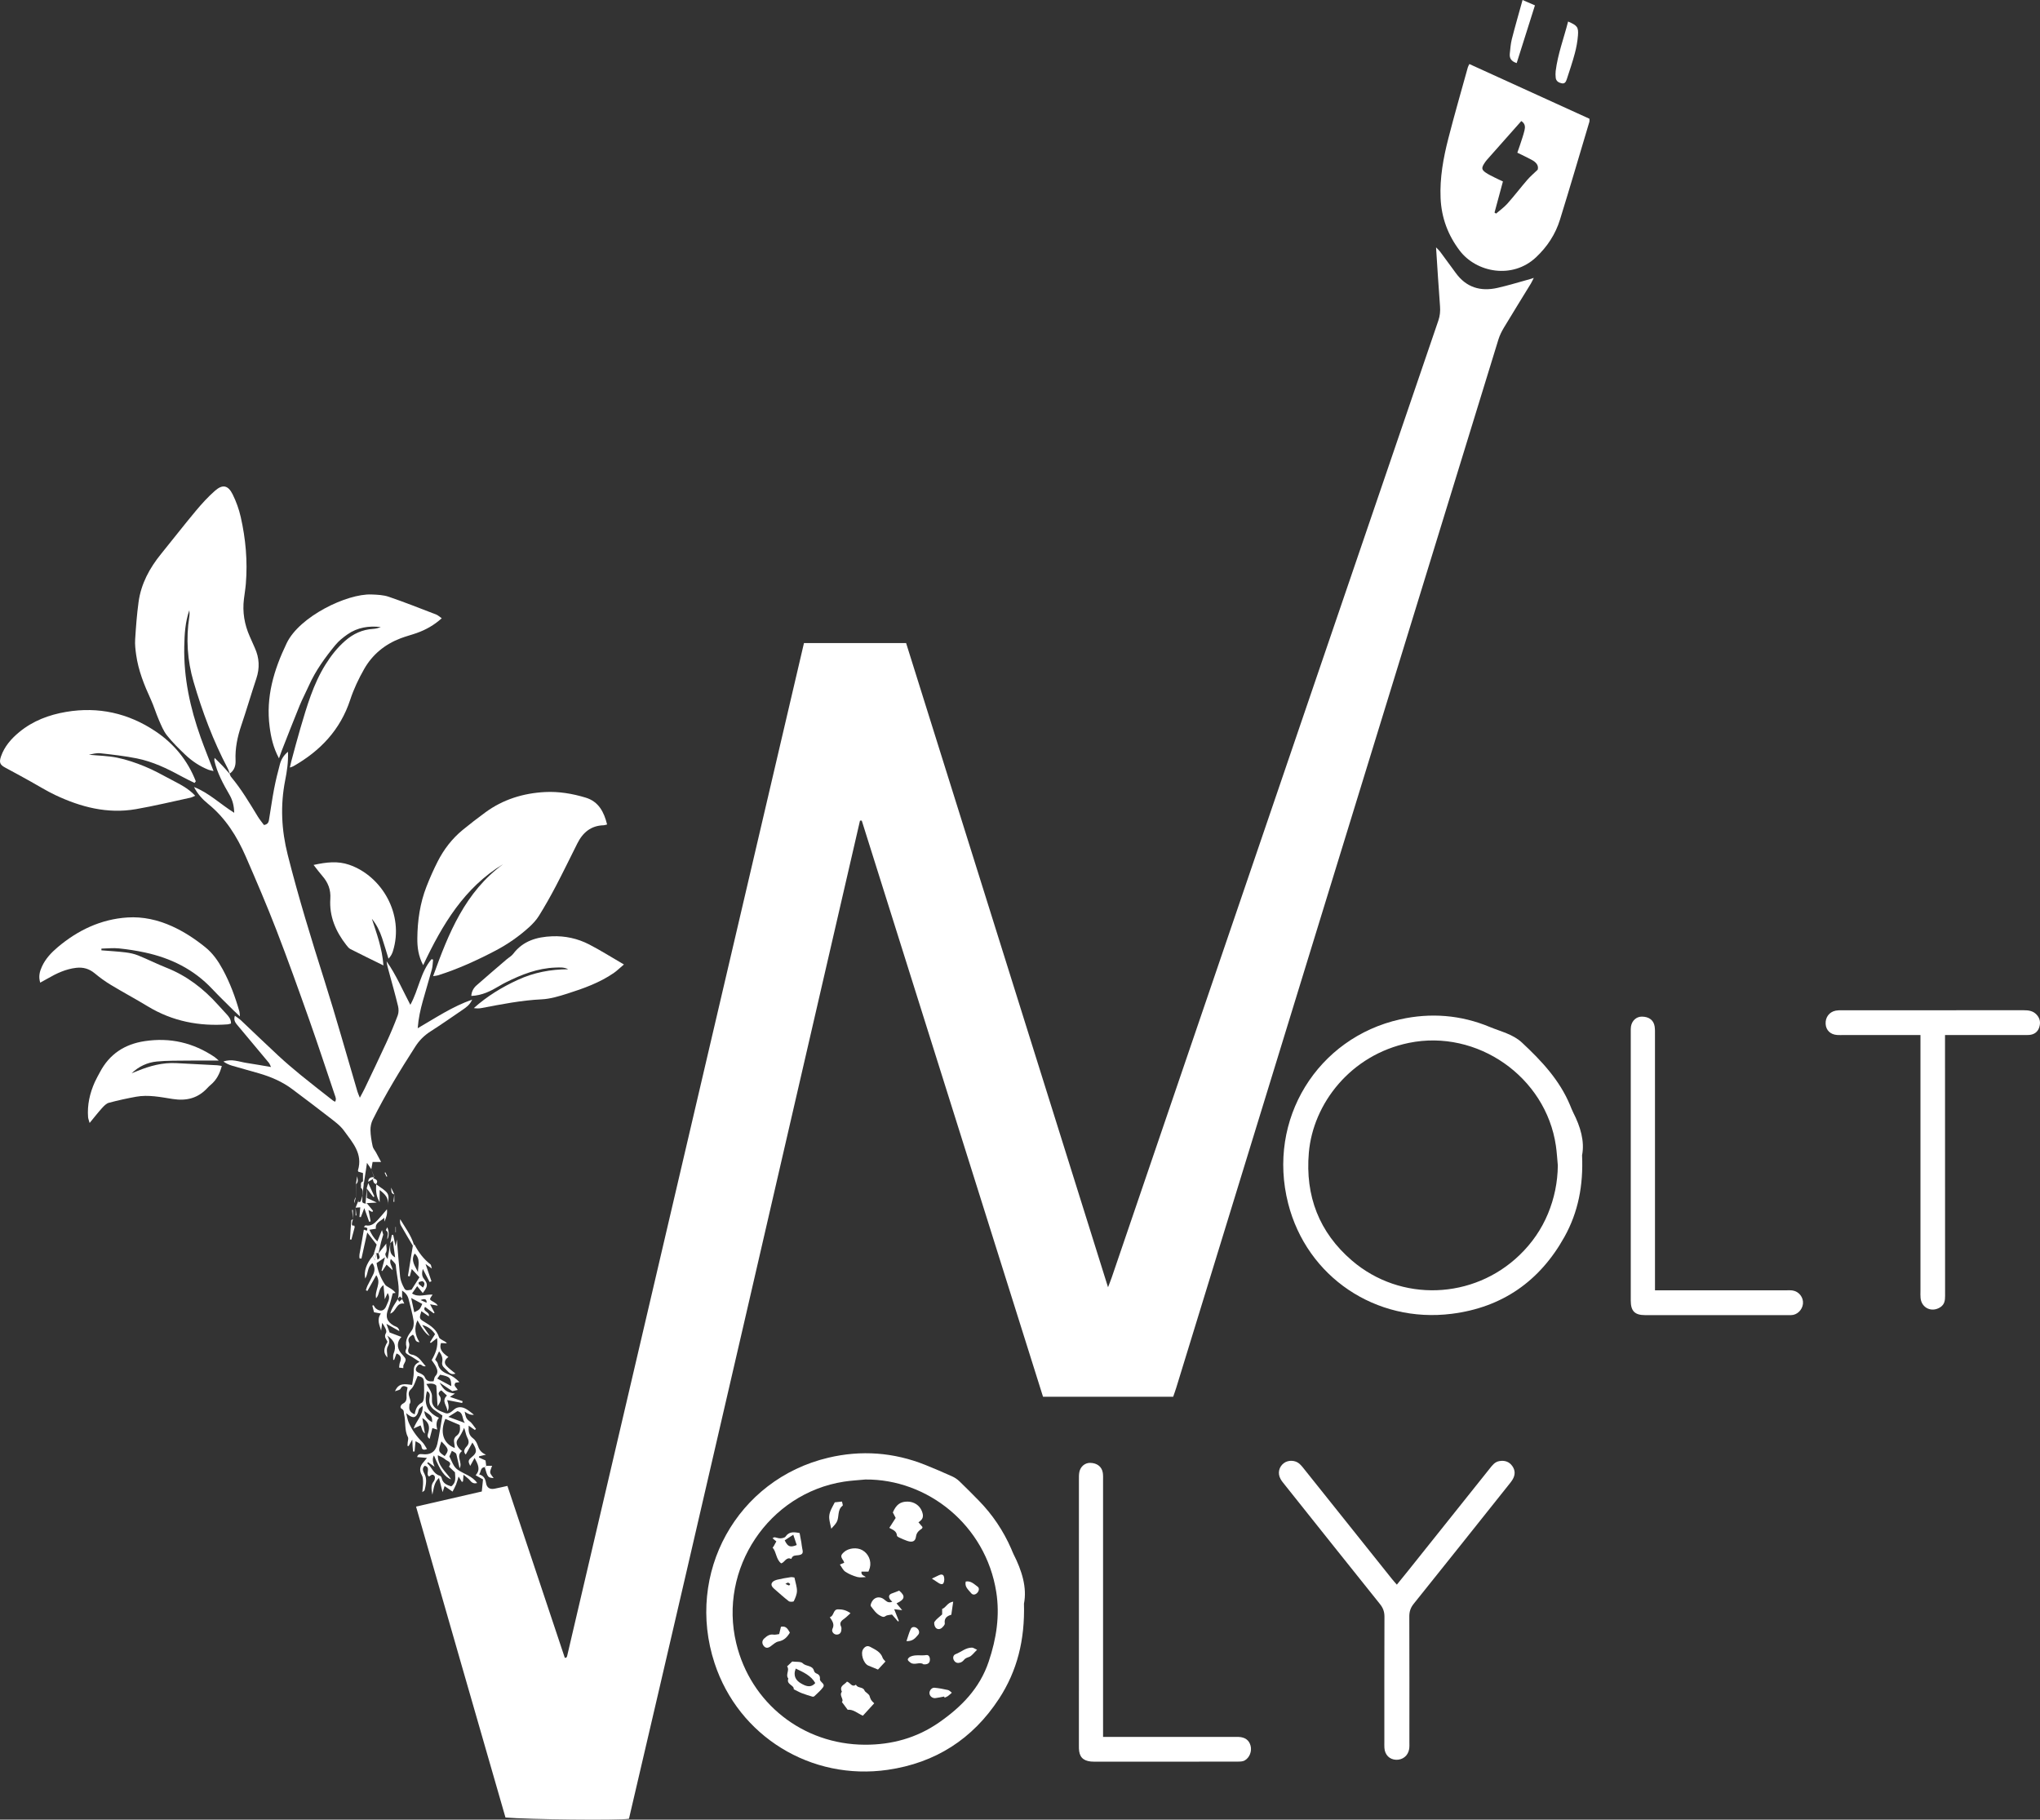 <?xml version="1.0" encoding="UTF-8"?>
<svg id="Layer_1" data-name="Layer 1" xmlns="http://www.w3.org/2000/svg" viewBox="0 0 2764.23 2465.21">
  <rect x="0" y="0" width="2764.23" height="2465.21" fill="#333333" stroke="none"/>
  <defs>
    <style>
      .cls-1 {
        fill: #fff;
      }
    </style>
  </defs>
  <path class="cls-1" fill="#fff" d="m656.87,1987.67c-6.11.39-4.88,6.07-7.62,9.88,6.46,1.67,8.4,6.06,9.35,11.74,1.04,6.27,5.26,8.76,11.41,7.59,5.51-1.05,10.96-2.37,17.54-3.81,26.05,78.01,51.93,155.51,77.75,232.85.84,0,1.14.06,1.4-.02.3-.09.67-.23.83-.46.37-.54.77-1.12.91-1.74,106.98-457.43,213.95-914.87,320.96-1372.52h138.37c91.11,290.61,181.97,580.4,273.63,872.78,2.25-5.96,3.78-9.68,5.08-13.48,34.94-102.34,69.84-204.69,104.77-307.04,58.57-171.62,117.17-343.23,175.75-514.85,53.96-158.08,107.88-316.17,161.96-474.21,2.22-6.49,2.81-12.73,2.29-19.52-1.99-25.87-3.53-51.78-5.38-79.78,2.71,2.85,4.26,4.18,5.44,5.78,7.14,9.62,14.26,19.26,21.28,28.96,14.19,19.61,33.54,25.35,56.35,20.24,14.88-3.34,29.49-7.9,44.22-11.93,1.19-.33,2.36-.75,5.13-1.65-1.76,3.46-2.73,5.72-4,7.79-12.16,19.88-24.49,39.66-36.49,59.64-3.05,5.07-5.75,10.55-7.48,16.19-85.36,277.29-170.61,554.61-255.84,831.94-60.21,195.91-120.36,391.83-180.56,587.75-1.26,4.1-2.75,8.13-4.24,12.5h-176.36c-81.83-260.05-163.73-520.32-245.63-780.59-.8.03-1.59.06-2.39.09-104.29,450.92-207.75,902.03-313.05,1352.22-13.87,2.33-137.27.99-167.33-1.72-40.34-139.56-80.52-279.75-121.17-421.19,30.33-6.96,59.65-13.69,89.09-20.45.57-5.69,1.09-10.88,1.64-16.41-3.26-1.82-6.33-3.53-10.02-5.59,7.07-7.82,3.21-14.79-1.36-23.46-2.4,4.34-4.2,7.59-5.98,10.8-2.88-6.07-3.14-7.65,2.19-12.02,7.43-6.1,7.14-9.66.8-19.67-3.11,5.62-5.96,10.78-9.01,16.28-3.43-3.52-2.16-7.29.91-10.55,3.83-4.06,3.72-7.68,1.15-12.52-2.04-3.84-2.38-8.59-4.29-13.09-2.4,5.7-5.05,10.74-8.67,15.62-3.58,4.84-.33,11.32,5.84,15.81-9.18,6.93,1.43,15.43-3.29,23.3-1.29-5.59-2.65-11.17-3.84-16.78-.77-3.64-.66-3.66-6.64-6.79-1.3,2.91-2.59,5.8-3.35,7.51,2.3,4.8,3.89,8.71,6.01,12.29,1.29,2.18,3.15,4.24,5.22,5.7,8.67,6.1,19.76,8.47,26.44,18.11-3.63.96-6.66.32-9.47-3.26-2.05-2.61-5.01-4.49-9.08-8.01-.33,4.48-.5,6.77-.67,9.07-.51.21-1.02.42-1.53.63-1.45-2.36-2.91-4.73-4.45-7.23-1.16,3.77-2.02,7.36-3.38,10.75-1.33,3.33-3.17,6.46-4.78,9.65-3.42-2.36-6.99-4.82-10.81-7.45-.86,2.6-1.43,4.32-2.7,8.18-1.97-7.7-3.4-13.32-4.9-19.17-6.92,6.2-7.01,14.73-8.94,22.56-1.14-6.39-2.57-12.56,1.82-17.95.61-.75,1.05-1.72,1.3-2.66.77-2.87.37-5.73-2.81-6.4-1.4-.29-3.26,1.61-4.81,2.46-5.35-3.38,3.14-12.44-5.87-14.59-3.98,3.58-2.36,7.16-.4,10.86,3.89,7.35,2.01,14.84.26,22.27-.16.69-1.33,1.15-3.13,2.61.44-5.24,1.07-9.31,1.02-13.36-.05-3.22-.1-6.91-1.62-9.54-4.04-6.99-2.5-12.66,2.55-18.11,1.1-1.19,2.07-2.51,4.34-5.3-5.25-.48-9.1-.83-13.29-1.21.79-3.52,3.25-4.42,7.03-3.93,10.75,1.39,17.84-2.94,20.29-13.74,2.86-12.61,4.62-25.46,6.92-38.6-3.5-2.41-6.44-4.5-9.45-6.49-6.08-4.02-9.32-9.34-8.09-16.88.59-3.6,1.25-7.33-3.32-9.61-4.86,16.7.23,28.89,16.17,36.1q-5.12,5.84-2.25,16c-2.35-.75-4.32-1.38-6.62-2.12-1.22,4.76-2.42,9.42-3.75,14.63-4.14-2.69-2.62-5.71-1.68-9.18,1.95-7.21.82-13.67-8.22-19.01,1.26,7.55,2.25,13.48,3.5,20.99-4.46-3.51-3.99-7.82-5.91-11.05-2.81,1.26-5.55,2.49-9.41,4.22,3.71-10.9,13.03-18.09,12.3-30.7-2.23,1.87-3.97,2.77-4.83,4.19-1,1.65-1.05,3.83-1.83,5.65-2.98,7.02-7.3,7.5-15.72,0,1.46,5.54,1.97,9.34,3.45,12.71,4.35,9.93,10.43,18.7,18.22,26.36,2.68,2.63,4.35,6.28,6.57,9.6-3.53,1.49-6.76,1.39-7.27-2.48-.68-5.11-4.47-5.9-8.26-8.14-.48,5.08-.9,9.51-1.32,13.94-.69.03-1.38.07-2.07.1-.19-2.27-.42-4.54-.57-6.81-.17-2.65-.26-5.3-.46-9.4-2.1,3.72-3.54,6.28-4.98,8.83-.52-.12-1.04-.24-1.55-.36.12-1.62.25-3.24.36-4.86.16-2.31,1.2-5.08.29-6.84-5.09-9.89-2.65-20.94-5.28-31.16-.67-2.61.54-5.32-3.25-7.36-3.01-1.62-1.08-5.51,1.77-7,4.73-2.46,5.19-6.16,4.85-10.89-.24-3.38.8-6.85,1.39-11.15-3.04-1.1-6.56-4.05-9.67,2.11-.8,1.58-4.12,1.88-7.32,3.2,4.92-12.05,13.91-9.67,23.11-8.61.88-6.13,2.28-11.62,2.27-17.1-.02-5.63-.14-10.78,7.92-14.1-4.25-2.81-6.74-4.52-9.29-6.12-2.74-1.71-5.73-3.07-8.27-5.02-3.65-2.81.36-6.31-.27-8.99-2.17-9.18,2-15.5,7.11-22.38,2.46-3.31,3.25-9,2.59-13.27-1.51-9.74-4.42-19.26-6.67-28.88-1.19-5.07-4.06-8.72-8.91-11.98v11.44l.28-.14c-1.06-1.14-2.13-2.29-3.17-3.41-1.01,1.09-2.08,2.24-3.14,3.39l.28.11c3.47-15.39-1.66-30.32-2.75-45.46-.22-3-4.31-5.72-6.76-8.75-2.84,5.95,2.03,9.55,2.38,15.18-2.62-2.41-5.25-4.83-8.15-7.49-1.95,2.94-3.86,5.83-5.78,8.72-.37-.17-.74-.34-1.11-.51,1.38-5.32,2.77-10.64,4.69-18.06-4.8,3.3-7.8,5.35-11.37,7.8,1.69,10.49,5.5,20.21,11.44,29.07,1.02,1.53,2.94,2.54,4.59,3.55,3.43,2.08,6.96,3.99,9.78,7.73-1.51.22-3.01.43-3.91.56-2.01,7.14-3.38,14.25-6.01,20.85-4.2,10.56-2.28,17.3,7.38,22.94,2.56,1.49,6.56,1.45,7.65,7.44-6.53-3.67-11.78-6.63-17.62-9.91,1.54,4.15,2.97,8.01,4.35,11.72,5.42,2.05,10.6,4.02,16.01,6.07-5.86,6.16-6.3,13.69-1.56,20.62.93,1.37,2.13,2.56,3.22,3.81,5.22,6.02,5.16,5.99,1.25,13.51-.55,1.06-.23,2.57-.34,4.3-1.86-.24-3.41-.43-5.72-.73.38-2.51.33-4.81,1.11-6.78,2.11-5.31,2.2-9.7-4.61-12.34-1.08,2.93-2.14,5.84-3.21,8.75-.42-.05-.85-.1-1.27-.15.12-2.76-.49-5.82.49-8.22,4.05-9.82,1.9-17.53-8.62-24.65,3.53,5.95,3.52,9.98.67,15.01-2.11,3.73-.41,9.61-.41,14.77-5.57-6.05-5.56-11.36.11-21.27-1.27-3.52-5.37-6.4-1.99-12.08,1.71-2.88-2.06-9.03-5.2-13.64-.45,3.53-.9,7.07-1.36,10.6-2.1-7.46-6.4-14.7-.38-23.24-3.46-.63-5.73-1.04-9.26-1.69-.55-2.1-1.45-5.55-2.35-9.01.55-.18,1.09-.37,1.64-.55,1.09,1.53,1.89,3.42,3.31,4.53,6.22,4.89,11.59,3.26,14.38-4.42,1.82-4.99,5.86-9.83,1.44-16.67-1.26,2.76-2.2,4.82-3.86,8.47-.66-7.19-1.15-12.52-1.75-19.04-7.28,4.56-4.94,12.53-10.05,17.76-2.38-10.89,7.84-20.39.25-31.27-4.21,7.47-8.11,14.41-12.02,21.36-.69-.34-1.37-.68-2.06-1.02.65-1.92,1.1-3.93,1.98-5.74,2.62-5.37,5.57-10.58,8.09-16,2.36-5.09,2.24-10.13-1.25-14.93-7.1,5.15-5.42,14.09-9.68,20.87-2.14-9.78,1.45-20.13,10.17-30.57.71,1.48,1.42,2.95,2.9,6.01.99-4.55,1.57-7.23,2.15-9.91h-.25c.53,2.93,1.06,5.84,1.61,8.84,5.71-2.41,1.23-6.01,1.66-8.92l-.28.34c3.54-4.42,7.08-8.84,10.62-13.25-.54,4.32,1.85,8.66-1.02,13.15-1.09,1.71.64,5.23,2.79,7.8,1.21-7.14,2.43-14.27,3.65-21.42.01,6.64-2.39,14,6.49,19.28-1.1-8-2.04-14.93-3.13-22.9-1.82,2.01-2.69,2.97-3.57,3.94.75-3.83,1.5-7.66,2.25-11.48.62-.02,1.25-.05,1.87-.07,1.02,4.93,2.03,9.86,3.19,15.47.6-3.11,1.11-5.78,1.76-9.16,1.46,17.26,2.68,33.75,4.38,50.18.43,4.14,1.95,8.34,3.74,12.14,3.36,7.14,3.6,7.03,11.79,5.59,3.69-5.8,7.21-11.34,10.68-16.8-3.45-3.72-6.83-7.37-10.41-11.24-.79,2.87-1.78,6.47-2.77,10.06-.81-.19-1.62-.38-2.43-.57,2.22-13.69,4.44-27.38,6.67-41.07l1.42-1.51c.32.08.84.07.94.26,5.41,10.32,12.26,19.45,21.58,26.63.79.61.77,2.27,1.79,5.57-3.39-2.45-5.14-3.7-8.51-6.14,3.07,8.99,5.54,16.19,8,23.39l-2.48,1.04c-3.08-5.92-6.17-11.84-9.25-17.76-1.16,4.78-1.73,9.23,1.42,13.26,5.76,7.36,5.56,10.52-1.49,19.4-2.44-2.99-4.74-5.83-7.56-9.29-2.59,3.71-4.75,6.79-6.94,9.91,8.75,5.82,18.31.87,27.81,1.58-1.54,2.69-3.62,4.7-3.33,6.28.27,1.46,3.02,2.54,4.77,3.64,2.03,1.27,4.15,2.38,5.58,5.01-2.97-.54-5.94-1.07-10.42-1.88,2.45,4.59,4.27,8.01,6.1,11.43-.39.27-.79.54-1.18.81-3.91-2.91-7.81-5.82-11.71-8.73-4.32,6.64,7.02,6.34,5.03,12.76-3.44-2.38-6.68-4.62-10.01-6.93-3.15,10.07-3.13,10.17,4.62,14.84,8.34,5.03,16.26,10.32,19.27,20.52.51,1.74,3.17,3.02,5.05,4.14,1.86,1.11,4,1.74,5.66,4.07-2.69-.13-5.37-.26-8.01-.39-2.46,7.13.34,12.33,10.01,18.92-5.22,3.63-6.33,8.02-2.35,12.27,3.47,3.7,7.73,6.65,11.97,10.2-5.51,1.98-8.65-.97-11.56-4.26-2.95-3.34-7.62-5.62-6.43-11.49,1.02-5.03-.5-9.55-4.26-14.45-2.07,4.38-3.69,7.79-5.33,11.27,1.2,1.73,3.14,3.38,3.56,5.35,1.74,8.17,7.32,11.82,14.57,14.66,5.38,2.11,10.15,5.78,14.83,10.45-1.61.24-3.22.49-5.2.79-3.86,4.14,1.44,6.42,2.81,9.84-2.71.6-5.21,1.15-7.27,1.6-5.86-3.93-11.51-7.72-17.16-11.51,5.74,10.55,9.67,13.19,20.73,14.84-2.77,1.78-4.8,3.09-6.9,4.43,6.08,2.06,11.66,3.96,17.23,5.85-.18.81-.36,1.63-.54,2.44-6.53-1.26-13.06-2.52-20.32-3.93q3.73,10.99.25,15.09c-.04-7.46-8.74-13.56-.57-21.24-3.1-2.87-5.43-5.03-7.61-7.05-3.55,1.92-4.56,4.47-2.69,6.96,3.52,4.71,1.69,8.57-2.42,14.73-.59-9.9-1.06-17.7-1.68-27.98-1.91-2.73-6.71-3.52-13.5-2.33,2.69,4.81,5.79,8.71,7.09,13.13,1.27,4.31-.34,9.55,1.17,13.7,2.75,7.56,10.52,9.89,17.18,12.54,4.69,1.87,8.55-1.71,12.09-4.78,4.75-4.12,10.88-4.19,17.32-.13,3.28,2.06,6.24,4.64,9.55,7.14q-5.23,1.12-12.49-4.16c1.07,5.28,1.43,9.52,6.19,12.76,3.73,2.54,6.15,7.02,9.15,10.63-.51.5-1.02,1-1.53,1.5-2.47-1.73-4.94-3.46-8.39-5.88-.35,7.28-.08,12.82,5.92,17.17,2.76,2,4.92,5.56,6.07,8.86,1.86,5.31,3.83,10.22,11.44,13.31-4.62,1.08-6.93,1.62-9.24,2.16-.12.54-.23,1.09-.35,1.63,3.07,1.38,6.14,2.76,9.01,4.05.29,2.29.59,4.72.89,7.15-.65.62-1.31,1.24-1.96,1.86Zm-97.39-179.53c-3.95,2.66-7.8,4.94-5.27,11.06.88,2.13.2,5.29-.62,7.68-1.61,4.66.57,7.64,4.41,8.32,9.49,1.68,13.22,9.66,18.9,15.77-1.76.21-3.5.15-4.51-.75-3.8-3.38-6.35-.74-7.99,2-2.01,3.37-.93,6.01,3.25,7.62,2.97,1.14,6.82,3.09,7.82,5.65,2.44,6.26,6.94,6.19,12.04,5.85.76-2.39.87-5.41,2.42-7.04,4.1-4.3,2.88-8.57.75-12.83-1.56-3.12-3.81-5.88-5.75-8.81,4.97-8.78,9.05-17.75,7.32-29.85-3.79,2.97-6.14,4.8-8.49,6.64-.39-.32-.79-.63-1.18-.95,2.3-3.64,4.59-7.27,6.94-11-4.37-6.52-9.94-10.56-17.49-12.45,3.27,4.75,6.55,9.5,10.26,14.89q-6.43-2.4-16.64-21.21c-4.65,10.04-3.44,19.88,2.75,29.63-7.71-.27-4.93-7.06-8.94-10.22Zm2.46,108c1.16-7.04,3.36-12.67,9.69-15.86,1.69-.85,2.63-4.47,2.78-6.89.39-6.58.35-13.21.14-19.81-.22-6.62-1.79-8.02-8.59-9.45-3.02,6.27-4.55,13.92-9.2,18.07-7.82,6.97,2.93,14.03-1.9,20.22-.33.42-.04,1.29-.13,1.94-.73,4.97.33,9.03,7.23,11.78Zm49.4,88.11c-8.7-3.04-14.74-11.78-23.31-32.45q-3.42,5.2.88,15.34c-3.43-2.41-6.16-4.34-8.9-6.26-.37.54-.73,1.07-1.1,1.61,6.28,5.02,8.11,14.3,17.14,16.78,1.02.28,2.14,1.85,2.38,3,1.53,7.39,7.2,9.65,13,11.41,7.28-5.3,5.3-12.47,5.04-19.04-2.87-2.72-5.5-5.2-8.13-7.69,4.88-6.56-2.52-7.37-5.1-9.88-2.5-2.44-6.27-3.58-9.95-5.53-.26,14.43,10.72,22.09,18.04,32.71Zm4.87-42.5c-.02-6.19-3.44-12.23,2.29-16.42,5.55-4.05,5.1-9.36,4.44-14.77-6.84-2.92-13.15-5.61-19.45-8.3-7.64,18.19-2.99,33.37,12.71,39.5Zm-8.68-42.22c8.76,3.24,15.55,5.75,22.35,8.26-4.07-5.34-1.54-14.23-10.08-16.01-3.21,2.03-6.77,4.28-12.27,7.75Zm-15.04-51.86c6.93,3.73,12.78,6.87,19,10.22-.25-11.35-1.97-13.03-15.17-15.44-1.06,1.45-2.2,2.99-3.84,5.22Zm5.63,85.13c-4.62,13.42-4.6,13.51,4.43,19.88,6.06-8.12,5.79-9.53-4.43-19.88Zm-25.93-186.27c-4.71-2.53-9.47-5.08-15.05-8.07,1.51,6.94,2.83,13.06,4.2,19.37,7.26-3.5,7.63-3.89,10.85-11.29Zm-5.91-43.08c.24-8.63,3.89-17.97-4.39-25.17-5.95,9.68.88,17.17,4.39,25.17Zm8.67,188.23c.66,8.21,5,11.79,10.65,15.17-.17-8.17-.35-8.44-10.65-15.17Zm-7.51-174.72c-.07.83-.14,1.66-.22,2.49,1.87,1.54,3.74,3.08,5.94,4.89,2.35-3.63,2.95-6.54-.25-8.41-1.21-.71-3.61.63-5.47,1.03Zm10.59,27.99q.52-7.41-8.14-3.66c2.87,1.29,5.47,2.46,8.14,3.66Z"/>
  <path class="cls-1" fill="#fff" d="m1387.49,2172.6c1.37,48.99-9.12,91.11-33.93,129-35.71,54.55-86.13,86.77-150.73,96.13-103.66,15.02-201.98-45.21-234.58-144.54-39.95-121.72,30.15-249.02,154.21-278.33,44.5-10.52,88.57-7.31,131.28,9.75,12.34,4.93,24.55,10.22,36.67,15.68,3.54,1.6,6.94,3.95,9.75,6.65,8.89,8.52,17.55,17.28,26.17,26.09,18.58,18.99,33.14,40.72,43.82,65.05,1.07,2.44,1.93,4.98,3.14,7.34,11.42,22.35,18.54,45.55,14.2,67.19Zm-215.05-168.19c-9.59.94-19.24,1.4-28.74,2.88-102.26,15.85-170.38,118.06-146.07,218.98,19.59,81.35,90.31,137.05,174.13,137.44,36.67.17,70.53-9.2,100.63-30.12,30.18-20.99,55.13-46.12,67.34-82.55,10.38-30.96,15.28-62.02,10.22-94.21-14.26-90.69-93.26-153.29-177.49-152.42Z"/>
  <path class="cls-1" fill="#fff" d="m311.46,1048.54c-.92-2.45-1.57-5.04-2.78-7.34-19.82-37.51-34.58-77.09-46.44-117.68-8.38-28.71-10.35-58.23-5.73-87.99.45-2.88.41-5.83.04-8.8-5.61,15.89-6.53,32.43-6.87,48.99-.89,42.49,7.98,83.3,22.15,123.08,5.34,15,11.37,29.76,17.52,45.76-2.79-.67-4.87-.93-6.76-1.68-11.92-4.7-22.43-11.78-31.65-20.51-8.68-8.22-17.27-16.72-24.68-26.07-4.83-6.09-7.85-13.74-11-20.98-3.97-9.12-6.77-18.77-10.92-27.8-8.93-19.42-16.85-39.13-19.84-60.44-.97-6.88-1.8-13.95-1.36-20.84,1.08-16.93,2.32-33.89,4.63-50.68,3.4-24.73,14.91-45.95,30.52-65.16,15.74-19.36,31.02-39.09,47.01-58.24,8.07-9.66,16.64-19.1,26.09-27.37,10.25-8.97,17.68-7.45,23.82,4.86,4.84,9.72,8.62,20.25,11.02,30.84,6.71,29.67,9.4,59.8,6.91,90.24-.57,6.95-1.73,13.85-2.59,20.78-2.18,17.62.67,34.47,7.85,50.65,2.29,5.17,4.51,10.37,6.86,15.51,6.24,13.65,6.85,27.42,2.06,41.74-7.06,21.13-13.28,42.54-20.44,63.64-5.19,15.31-8.39,30.8-7.68,46.98.33,7.49-1.74,13.74-8.11,18.15l.37.37Z"/>
  <path class="cls-1" fill="#fff" d="m2143.73,1565.16c1.81,40.76-5.24,77.02-23.83,110.44-33.48,60.19-84.48,95.73-152.87,104.32-102.83,12.93-196.16-49.92-221.54-149.4-29.15-114.24,39.95-224.62,151.74-249.53,41.33-9.21,82.17-6.03,121.39,10.29,14.9,6.2,31.42,9.78,43.63,21.17,26.4,24.63,51.03,50.75,65.2,84.84,1.4,3.38,2.69,6.82,4.35,10.08,9.72,19.04,15.64,38.82,11.93,57.79Zm-32.84,13.92c-.85-8.93-1.33-17.92-2.62-26.79-13.59-93.44-106.8-158.4-199.25-139.4-78.8,16.19-129.82,82.2-135.53,148.89-5.01,58.46,13.91,107.8,58.39,145.98,66.11,56.75,164.73,52.96,227.32-7.58q25.24-24.42,38.32-55.88c8.62-20.85,13.1-42.55,13.35-65.23Z"/>
  <path class="cls-1" fill="#fff" d="m1990.99,86.75c54.88,25,108.97,49.63,162.72,74.12,0,2.03.23,3.07-.03,3.97-13.23,44.29-26.22,88.66-39.91,132.81-6.11,19.69-17.17,36.56-32.33,50.84-32.15,30.28-80.99,20.68-103.52-8.96-15.95-20.99-24.74-44.57-25.9-71.07-1.2-27.62,3.73-54.44,10.51-80.9,8.26-32.22,17.52-64.18,26.39-96.24.34-1.25,1.07-2.39,2.08-4.57Zm65.03,120.12c1.45-4.19,2.7-7.58,3.81-11.02,2.03-6.33,4.32-12.6,5.85-19.05,1.03-4.36,1.42-9.13-4.29-12.8-15.67,17.65-31.1,35.02-46.49,52.43-1.54,1.74-2.9,3.66-4.11,5.65-3.38,5.55-3.09,7.95,2.27,11.7,3.79,2.65,8.07,4.6,12.21,6.72,3.49,1.79,7.08,3.38,11.22,5.33-3.88,14.36-7.63,28.25-11.38,42.14.7.47,1.4.94,2.1,1.4,5.16-4.48,10.87-8.48,15.37-13.54,9.29-10.43,17.78-21.56,26.91-32.13,4.03-4.67,8.82-8.68,14.1-13.78,1.71-5.99-2.34-10.2-7.93-13.27-6.09-3.34-12.43-6.22-19.64-9.79Z"/>
  <path class="cls-1" fill="#fff" d="m311.09,1048.17c.66,1.46,1.03,3.16,2.02,4.34,13.97,16.67,24.98,35.31,36.26,53.78,2.53,4.15,5.72,7.89,8.31,11.41,6.61-1.03,6.52-5.55,7.16-9.28,2.25-13.11,3.98-26.32,6.51-39.38,2.21-11.41,4.94-22.74,8-33.95,1.63-5.97,4.68-11.46,10.86-16.63.57,14.24-1.41,26.57-3.81,38.77-6.67,33.92-5.04,67.23,3.46,100.84,14.53,57.49,31.95,114.06,49.85,170.56,15.78,49.78,29.79,100.12,44.62,150.21.63,2.14,1.63,4.18,3.27,8.33,2.75-5.22,4.79-8.77,6.54-12.45,9.86-20.72,19.84-41.39,29.41-62.25,5.54-12.07,10.73-24.33,15.38-36.77,1.4-3.75,1.41-8.6.45-12.55-3.75-15.52-8.11-30.89-12.29-46.3-1.29-4.75-2.72-9.45-3.25-14.52,12.81,18.17,21.42,38.54,32.19,58.97,11.29-20.4,13.69-44.17,28.62-61.78.73.16,1.46.32,2.18.48-.5,4.4-.47,8.94-1.61,13.17-3.91,14.45-8.39,28.75-12.36,43.19-3.15,11.45-5.83,23.02-6.86,36.66,24.47-14.13,46.68-29.24,73.81-38.78-3.18,7.16-8.07,10.45-12.81,13.7-14.56,9.98-29.05,20.07-43.91,29.58-8.35,5.35-15.02,12.09-20.28,20.28-20.7,32.22-40.66,64.9-57.76,99.2-2.12,4.24-3.17,9.51-3.06,14.26.17,7.27,1.44,14.58,2.96,21.72.65,3.07,3.15,5.72,4.72,8.61,2.13,3.91,4.18,7.87,6.71,12.66h-11.51c-.58,3.25-1.16,6.53-1.74,9.81-1.57-2.3-3.13-4.6-5.88-8.63-.65,4.46-1.03,7.1-1.43,9.75-1,6.64-2.02,13.27-3.03,19.91-.32-1.55-.64-3.11-.96-4.66v-11.22c-2.07-.6-4.17-1.21-6.28-1.82-.19-.63-.68-1.34-.52-1.85,6.92-22.51-7.48-37.86-18.9-53.67-5.32-7.36-13.3-12.97-20.61-18.69-16.24-12.7-32.81-24.98-49.25-37.42-13.74-10.4-29.32-16.98-45.73-21.74-12.14-3.53-24.36-6.79-36.49-10.37-3.96-1.17-7.72-2.98-11.31-5.47,11.13-4.19,21.43.4,31.91,1.95,10.44,1.54,20.81,3.46,32.56,5.44-1.28-2.59-1.77-4.35-2.83-5.63-13.8-16.63-27.68-33.21-41.57-49.77-3.18-3.79-6.84-7.35-4.57-14.08,3.04,2.26,5.84,3.95,8.17,6.14,16.94,15.95,33.63,32.17,50.72,47.97,9.99,9.24,20.37,18.09,30.92,26.69,14.16,11.55,28.64,22.71,43,34.01.75.59,1.65.98,2.95,1.73,2.16-3.4.61-6.32-.4-9.29-11.5-33.89-22.6-67.93-34.54-101.66-14.43-40.76-28.99-81.5-44.59-121.83-12.94-33.46-27.1-66.46-41.42-99.36-11.93-27.4-27.53-52.37-51.25-71.56-7.63-6.18-14.26-13.59-18.91-22.71,20.21,7.86,35.59,23.15,54.47,34.94-.24-9.5-2.18-17.15-6.41-24.43-8.53-14.66-16.62-29.56-20.49-46.29-.13-.57.09-1.22.3-3.68,4.21,4.19,7.67,7.46,10.94,10.93,3.33,3.53,6.47,7.24,9.7,10.87,0,0-.36-.37-.36-.37Z"/>
  <path class="cls-1" fill="#fff" d="m822.61,1117.01c-2.05.48-3.3,1.01-4.57,1.04-17.3.42-28.34,9.86-35.74,24.62-9.69,19.32-19.13,38.78-29.16,57.93-7.1,13.54-14.65,26.88-22.7,39.88-3.62,5.84-8.49,11.12-13.6,15.75-13.86,12.55-29.19,23.18-45.77,31.85-25.06,13.11-50.73,24.83-77.77,33.33-1.5.47-3.12.53-6.4,1.06,20.95-58.38,43.43-114.01,94.9-151.73-52.52,31.66-82.36,81.66-108.4,136.87-6.66-12.73-8-24.5-7.91-36.23.19-24.09,3.63-47.8,12.45-70.37,4.47-11.44,9.47-22.73,15.03-33.69,8.35-16.48,19.5-31.01,33.81-42.8,10.01-8.25,20.33-16.14,30.78-23.83,24.06-17.7,51.62-26.13,81-27.65,18.62-.96,37.26,2.16,55.14,7.61,17.48,5.33,24.77,19.48,28.94,36.37Z"/>
  <path class="cls-1" fill="#fff" d="m263.62,1060.71c-6.1-3.06-12.32-5.93-18.29-9.22-19.02-10.47-38.61-19.74-59.96-24.03-16.25-3.26-32.81-5.1-49.3-6.95-5.12-.58-10.46.87-15.59,2.03,12.81,1.23,25.84,1.4,38.38,3.97,12.59,2.59,25,6.82,36.92,11.71,12.27,5.03,23.99,11.47,35.7,17.77,11.27,6.06,23.15,11.4,33.02,22.09-2.96,1.24-4.54,2.2-6.25,2.57-24.68,5.3-49.25,11.27-74.11,15.58-38.53,6.67-74.7-2.77-109.32-19.14-11.7-5.53-22.71-12.49-34.07-18.75-11.06-6.1-22.08-12.26-33.25-18.15-7.4-3.91-9.05-7.02-6.17-15.34,4.72-13.64,13.94-24.13,24.86-33.11,18.47-15.18,40.12-23.34,63.43-27.28,43.73-7.39,84.29,1.73,120.87,26.17,25.08,16.75,43.81,39.48,54.84,67.88-.57.73-1.14,1.46-1.71,2.2Z"/>
  <path class="cls-1" fill="#fff" d="m378.03,1027.4c-7.78-14.53-10.8-28.42-12.66-42.58-5.32-40.46,5.57-77.02,23.09-113.47,17.47-36.34,81.82-67.23,114.74-65.97,7.93.3,16.25.62,23.64,3.15,21.62,7.39,42.89,15.84,64.23,24.04,2.35.9,4.3,2.85,7.5,5.04-10.45,9.41-21.6,15.64-33.86,19.99-7.2,2.55-14.65,4.43-21.79,7.14-21.31,8.07-38.25,21.94-49.46,41.62-7.53,13.21-14.17,27.23-18.91,41.65-13.45,40.94-40.71,69.48-77.36,90.23-1.04.59-2.27.84-4.42,1.61.78-3.42,1.27-5.95,1.94-8.43,4.1-15.07,8-30.2,12.43-45.16,8.78-29.66,17.33-59.44,33.95-86.01,7.45-11.91,16.04-22.86,26.7-32.16,10.9-9.51,23.29-15.19,37.84-16.08,3.52-.22,7-1.12,10.33-2.49-16.19-1.85-31.58.44-45.12,9.93-5.95,4.17-11.86,8.88-16.43,14.45-13.95,16.98-26.85,34.74-35.89,54.99-4.07,9.11-8.8,17.94-12.58,27.16-8.31,20.3-16.21,40.78-24.25,61.19-1.09,2.77-2.02,5.6-3.66,10.16Z"/>
  <path class="cls-1" fill="#fff" d="m1892.75,2146.86c5.62-6.93,10.65-13.06,15.6-19.26,36.77-46.03,73.53-92.07,110.29-138.1,3.53-4.42,6.85-9.04,13.07-10.05,7.22-1.18,13.23.68,17.53,6.78,4.08,5.78,3.99,11.9.54,17.85-1.82,3.14-4.23,5.96-6.51,8.81-42.53,53.36-85,106.76-127.73,159.96-4.26,5.31-5.93,10.52-5.9,17.21.2,56.59.12,113.18.1,169.77,0,3.32.21,6.71-.35,9.96-1.52,8.9-8.85,14.65-17.7,14.3-8.89-.35-15.19-6.67-15.8-16.02-.19-2.98-.07-5.99-.07-8.99,0-56.26-.1-112.52.13-168.77.03-6.76-1.87-11.92-6.06-17.15-43.11-53.74-86.02-107.65-128.97-161.53-2.07-2.6-4.27-5.17-5.84-8.07-4.14-7.65-2.15-16.32,4.56-21.36,5.96-4.47,15.47-4.23,21.23.97,2.94,2.65,5.35,5.91,7.84,9.03,39.07,48.88,78.12,97.78,117.18,146.66,2.02,2.53,4.21,4.92,6.85,7.99Z"/>
  <path class="cls-1" fill="#fff" d="m2602.27,1402.26c-4.79,0-8.36,0-11.93,0-30.97,0-61.94,0-92.91,0-2.66,0-5.34.1-7.99-.07-9.16-.59-15.14-6.34-15.68-14.9-.56-9.02,4.89-16.37,13.68-18.1,2.58-.51,5.29-.5,7.94-.5,82.25-.02,164.51,0,246.76-.04,6.48,0,12.47.69,17.36,5.82,5,5.26,5.71,11.28,3.61,17.58-2.07,6.2-6.94,9.59-13.56,10.08-2.65.2-5.32.12-7.99.12-31.3,0-62.61,0-93.91,0-3.59,0-7.17,0-12.12,0v12.56c0,113.55-.03,227.1.09,340.65,0,6.33-.65,11.71-6.47,15.52-11.44,7.49-25.3,1.25-26.74-12.3-.35-3.3-.15-6.65-.15-9.98,0-110.89,0-221.77,0-332.66v-13.79Z"/>
  <path class="cls-1" fill="#fff" d="m325.09,1376.99c-3.54-3.31-5.96-5.45-8.25-7.73-9.9-9.87-19.99-19.56-29.58-29.73-24.88-26.38-55.8-41.52-90.74-49.09-11.68-2.53-23.56-4.37-35.45-5.58-7.78-.79-15.74.13-23.61.28-.02.78-.05,1.56-.07,2.34,10.88.89,21.81,1.48,32.64,2.79,5.83.7,11.78,1.97,17.2,4.15,12.94,5.22,25.44,11.55,38.42,16.68,27.57,10.9,50.22,28.41,69.82,50.27,3.78,4.21,7.64,8.35,11.47,12.52,3.15,3.43,6.16,6.92,6.08,12.72-1.56.41-3.03,1.05-4.53,1.16-38.53,2.87-74.8-4.13-108.2-24.36-16.5-9.99-33.53-19.12-50.04-29.09-7.65-4.62-14.99-9.91-21.85-15.64-7.43-6.2-15.56-8.56-24.96-7.52-14.21,1.58-26.79,7.51-38.96,14.56-3.07,1.78-6.21,3.46-9.98,5.55-2.57-8.31-.74-15.12,2.33-21.82,4.83-10.54,12.56-18.77,21.26-26.12,27.44-23.16,58.72-38.08,94.76-40.38,20.7-1.32,41.03,3.24,60.1,11.84,16.46,7.43,31.47,17.34,45.48,28.68,9.99,8.08,17.2,18.51,23.28,29.68,9.92,18.19,17.09,37.51,22.72,57.41.42,1.49.34,3.13.67,6.42Z"/>
  <path class="cls-1" fill="#fff" d="m1494.69,2353.1c5.4,0,9.03,0,12.67,0,54.29,0,108.59,0,162.88,0,2.66,0,5.33-.08,7.99.03,8.86.37,14.33,4.4,16.32,11.92,1.96,7.39-1.22,16.12-7.98,19.99-2.39,1.37-5.7,1.51-8.6,1.53-17.65.13-35.31.07-52.96.07-45.97,0-91.93,0-137.9,0-3,0-6.02.14-8.99-.17-10.88-1.14-15.78-6.56-16.16-17.64-.06-1.66-.02-3.33-.02-5,0-119.57,0-239.15.02-358.72,0-3.65-.12-7.4.6-10.94,1.51-7.43,7.73-12.41,14.58-12.31,9.33.14,15.9,5.11,17.18,13.46.55,3.59.34,7.31.34,10.97.01,111.25.01,222.5.01,333.74,0,3.92,0,7.84,0,13.08Z"/>
  <path class="cls-1" fill="#fff" d="m2242.53,1748.08h11.79c55.28,0,110.55,0,165.83,0,2.99,0,6.04-.21,8.97.26,8.65,1.39,14.79,9.47,13.93,17.95-.85,8.44-8.09,15.42-16.33,15.42-65.93.04-131.86.07-197.8-.02-13.81-.02-19.2-5.57-19.21-19.55-.04-121.54-.03-243.07-.01-364.61,0-2.33-.07-4.7.31-6.97,1.34-7.99,7.43-13.33,14.86-13.26,9.55.1,15.87,4.79,17.18,13.28.61,3.92.46,7.97.46,11.95.02,110.55.02,221.09.02,331.64v13.89Z"/>
  <path class="cls-1" fill="#fff" d="m845.42,1306.66c-5.88,4.97-9.59,8.68-13.84,11.6-19.14,13.12-40.78,20.87-62.64,27.81-11.36,3.6-23.18,7.23-34.94,7.8-27.73,1.33-54.72,6.72-81.81,11.87-3.21.61-6.55.54-10.18.01,17.81-16,37.84-28.19,59.51-38.19,21.77-10.05,44.5-14.34,68.39-14.45-5.6-2.98-11.45-2.47-17.31-2.27-24.19.84-46.03,9.52-67.29,20.11-2.97,1.48-5.87,3.13-8.73,4.83-11.48,6.86-23.26,12.87-37.93,13.49.27-5.7,2.81-10.54,6.97-14.22,13.44-11.89,27.13-23.5,40.74-35.2,3.01-2.59,6.75-4.59,9.08-7.67,13.3-17.57,32.06-22.86,52.7-23.71,17.61-.72,34.58,3,50.15,11.03,15.27,7.87,29.84,17.11,47.13,27.15Z"/>
  <path class="cls-1" fill="#fff" d="m296.43,1436.82c-15.17,0-28.12-.14-41.07.04-14.28.19-28.63-.12-42.81,1.25-12.84,1.25-24.51,6.63-34.18,15.96,2.63-1.07,5.27-2.13,7.9-3.2,16.79-6.83,34.03-11.5,52.37-10.59,18.62.93,37.23,1.91,55.85,2.93,1.95.11,3.87.61,6.06.97-2.71,10.21-7.08,18.93-15.07,25.56-1.53,1.27-2.99,2.66-4.34,4.13-12.82,14-28.41,17.93-47.04,15.03-16.35-2.54-32.92-6.09-49.62-3.08-12.4,2.24-24.76,4.93-36.93,8.2-3.48.93-6.63,4.22-9.22,7.07-5.51,6.09-10.56,12.61-16.89,20.28-1.03-3.78-1.93-5.78-2.09-7.84-1.26-16.65,2.34-32.43,9.08-47.54,2.03-4.55,4.59-8.86,6.9-13.27,12.87-24.54,33.33-38.02,60.52-42.17,34.53-5.28,66.08,2.02,94.93,21.5,1.54,1.04,2.85,2.41,5.64,4.79Z"/>
  <path class="cls-1" fill="#fff" d="m424.89,1171.8c17.7-3.88,32.9-5.52,48.28-.23,44.34,15.25,74.87,67.38,59.21,117.19-1.07,3.4-2.67,6.63-5.97,10.05-2.87-9.3-5.59-18.65-8.65-27.9-3.13-9.47-7.5-18.34-13.9-26.23,6.46,19.95,13.96,39.59,15.7,63.28-16.31-8.04-30.57-14.95-44.69-22.15-2.25-1.15-4.03-3.46-5.65-5.54-14.4-18.42-23.22-39-21.63-62.72.82-12.28-3.12-22.06-10.92-30.96-3.67-4.19-6.97-8.72-11.78-14.8Z"/>
  <path class="cls-1" fill="#fff" d="m2124.8,29.16c12.29,5.33,14.21,7.46,13.37,18.68-.61,8.2-2.12,16.44-4.24,24.39-3.15,11.83-7.1,23.45-10.91,35.1-1.03,3.14-2.55,6.52-6.95,5.53-4.09-.92-7.57-2.88-8.06-7.58-.31-2.95-.42-5.99-.06-8.93,2.87-23.07,11.12-44.71,16.85-67.19Z"/>
  <path class="cls-1" fill="#fff" d="m2055.13,85.47c-7.73-2.47-9.95-6.89-9.33-12.81.7-6.59,1.14-13.29,2.76-19.67,4.42-17.33,9.42-34.51,14.52-52.98,5.82,2.51,10.84,4.67,16.79,7.24-8.3,26.25-16.45,52-24.74,78.22Z"/>
  <path class="cls-1" fill="#fff" d="m509.87,1697.77s.25-.01.25-.01c-1.26.48-2.52.96-3.78,1.44,1.36-4.41,2.72-8.81,4.02-13.02-3.99-5.15-7.78-10.04-12.74-16.44-2.85,12.83-5.35,24.1-7.86,35.37-.87-.09-1.74-.18-2.6-.27-.68-3.82.29-7.62,1.06-11.56,1.77-9.11,3.22-18.28,4.8-27.43,1.37.5,2.75,1.01,4.12,1.51.19-1.23.91-3.27.49-3.55-1.3-.84-3.04-1-4.61-1.43.81-.8,1.8-2.42,2.41-2.29,7.23,1.56,11.93-2.57,16.27-7.18,4.06-4.32,7.76-8.97,12.61-14.63.83,7.05-1.23,11.93-3.56,16.77v-5.31c-4.59,4.77-12.75,6.37-11.41,14.92-2.79.44-5.54.88-8.82,1.4,2.96,6.17,5.93,11.28,10.8,15.81,2.35-5.79,4.3-10.58,6.25-15.37.57,2.07,1.14,4.14,1.71,6.21-.99,3.43-2.1,6.82-2.96,10.28-1.24,4.98-2.31,10-3.46,15.01,0,0,.28-.34.28-.34-1.09.03-2.18.07-3.27.1Z"/>
  <path class="cls-1" fill="#fff" d="m496.96,1629.97c2.84,3.49,5.69,6.97,8.53,10.45-.36.52-.72,1.04-1.08,1.56-1.4-.73-2.81-1.45-5.12-2.65,1.04,5.47,1.98,10.38,2.92,15.29-.65.21-1.3.42-1.96.64-2-5.6-4.01-11.2-6.62-18.5-1.86,4.87-3.27,8.54-4.67,12.2-.63-.08-1.25-.16-1.88-.24.34-4.13.68-8.26,1.07-13.04-2.13.15-4.23.3-6.33.45v.02c1.33-3.29,2.64-6.57,3.96-9.86,0,.84,0,1.68,0,2.52.99-.38,2.58-.51,2.86-1.18,1.05-2.55,1.68-5.28,2.47-7.94-.09,2.31-.15,4.63-.29,6.94-.2,3.26,2.05,3.66,4.46,3.91.68.16,1.24-.02,1.69-.55Z"/>
  <path class="cls-1" fill="#fff" d="m509.58,1604.36c16.69,11.78,18.79,11.52,15.63,28.2,2.05-9.42-3.56-14.77-10.79-20.36v16.4c-4.26-6.81-5.49-14.39-4.59-24.38,0,0-.25.15-.25.15Z"/>
  <path class="cls-1" fill="#fff" d="m560.84,1686.14l-1.42,1.51c-5.46-9.21-11.06-18.34-16.28-27.69-1.26-2.27-1.23-5.25-.92-8.25,6.76,11.27,14.76,21.72,18.61,34.43Z"/>
  <path class="cls-1" fill="#fff" d="m656.87,1987.67c.65-.62,1.31-1.24,1.96-1.86h7.96c-1.06,3.45-2.87,6.42-2.55,9.14.29,2.51,2.85,4.77,4.67,7.55-7.96-.73-8.06-.85-12.04-14.83Z"/>
  <path class="cls-1" fill="#fff" d="m544.87,1759.9c.91,1.9,1.81,3.81,2.95,6.19-11.25-1.77-10.42,10.5-19.03,13.58,2.08-8.1,6.76-13.71,10.32-19.82,0,0-.28-.11-.28-.11.68,1.26,1.36,2.52,2.04,3.78,1.42-1.25,2.85-2.51,4.27-3.76l-.28.14Z"/>
  <path class="cls-1" fill="#fff" d="m478.33,1651.63c-.49,1.83-1.19,3.63-1.43,5.5-.27,2.1.09,4.02,3.08,3.14.21.85.75,1.79.56,2.54-1.39,5.57-2.92,11.09-4.4,16.63-.64-.08-1.29-.17-1.93-.25.56-8.62,1.07-17.25,1.78-25.86.05-.62,1.53-1.12,2.35-1.68,0,0-.02-.03-.02-.03Z"/>
  <path class="cls-1" fill="#fff" d="m495.27,1630.53c.62-6.96,1.24-13.93,1.86-20.89,0,4.2,0,8.4,0,13.33,3.63,1.68,7.61,3.53,13.44,6.23-5.89.34-9.75.56-13.61.78-.45.53-1.01.71-1.69.55Z"/>
  <path class="cls-1" fill="#fff" d="m496.85,1609.99c.71-2.41,1.42-4.83,2.12-7.24,2.79,6.07,5.59,12.14,8.38,18.2-.49.26-.98.51-1.47.77-3.01-3.91-6.03-7.82-9.04-11.73Z"/>
  <path class="cls-1" fill="#fff" d="m490.92,1620.11c-.37-3.77,2.01-8.03-2-11.15,1.03-2.83-1.54-6.89,2.93-8.53.32,1.56.64,3.11.96,4.67-.63,5.01-1.26,10.01-1.89,15.02Z"/>
  <path class="cls-1" fill="#fff" d="m509.58,1604.36s.25-.14.25-.15c-3.74-.76-4.06-3.85-4.62-6.78.22-.44.47-.86.73-1.27,3.71,1.62,7.23,3.33,3.64,8.19Z"/>
  <path class="cls-1" fill="#fff" d="m524.94,1679.03c-.84-4.11,2.96-9.01-2.12-12.39.65-1.34,1.29-2.67,1.94-4.01,2.39,5.68,2.67,11.07.18,16.4Z"/>
  <path fill="#fff" d="m506.34,1699.2c1.26-.48,2.52-.96,3.78-1.44-.58,2.68-1.16,5.36-2.15,9.91-1.47-3.06-2.18-4.54-2.9-6.01.42-.82.84-1.64,1.26-2.46Z"/>
  <path class="cls-1" fill="#fff" d="m535.91,1669.66v-7.41c.15,0,.3-.01.45-.02v7.02c-.15.14-.3.28-.45.41Z"/>
  <path class="cls-1" fill="#fff" d="m534.33,1618.17c-5.07-1.18-3.84-5.69-4.4-9.24,1.46,3.09,2.92,6.17,4.39,9.26l.02-.02Z"/>
  <path class="cls-1" fill="#fff" d="m482.17,1604.82c.6-3.76,1.21-7.51,1.81-11.27.43,3.86,2.37,8.01-1.94,11.04.03.05.13.23.13.23Z"/>
  <path class="cls-1" fill="#fff" d="m478.35,1651.65c-.44-4.13-.87-8.25-1.31-12.38.42-.03.83-.06,1.25-.08,0,4.12,0,8.24.02,12.39.02.04.04.07.04.07Z"/>
  <path class="cls-1" fill="#fff" d="m482.22,1621.52c-.72,3.03-1.44,6.06-2.07,8.72q-.62-4.98,2.12-8.63s-.04-.08-.04-.08Z"/>
  <path class="cls-1" fill="#fff" d="m482.27,1621.61c-.01-5.56-.02-11.12-.06-16.73-.03-.05-.13-.23-.16-.28.02,5.57.07,11.19.15,16.87.03.06.08.14.08.14Z"/>
  <path class="cls-1" fill="#fff" d="m505.94,1596.17c-.27.41-.51.83-.73,1.27-2.09,1.21-4.19,2.42-6.28,3.63.23-5.41,3.79-6.48,8.24-6.38-.02-.01-.36-.14-.36-.14-.15.61-.45,1.16-.87,1.62Z"/>
  <path class="cls-1" fill="#fff" d="m481.82,1636.12c.38,3.5.76,7.01,1.14,10.51-.38.03-.75.06-1.13.09,0-3.52,0-7.05,0-10.58,0,0-.01-.02-.01-.02Z"/>
  <path class="cls-1" fill="#fff" d="m534.31,1618.19v9.99l-1.23-.1c.41-3.3.83-6.59,1.24-9.9,0,0-.01,0-.01,0Z"/>
  <path class="cls-1" fill="#fff" d="m523.68,1594.11c-.84-1.78-1.68-3.55-2.52-5.33.37-.17.74-.35,1.11-.52.82,1.78,1.64,3.56,2.47,5.35l-1.06.5Z"/>
  <path class="cls-1" fill="#fff" d="m506.81,1594.55s.33.13.36.14c-1.41-3.65-2.84-7.32-4.28-10.99,1.31,3.62,2.61,7.23,3.92,10.85Z"/>
  <path class="cls-1" fill="#fff" d="m1244.52,2062.35c2.23,2.63,3.91,4.61,5.51,6.49-.29.82-.32,1.64-.72,1.93-3.9,2.82-7.39,5.14-8.15,11.09-.84,6.62-5.19,8.03-12.03,5.65-3.75-1.31-7.4-2.96-11.01-4.64-1.1-.51-2.7-1.58-2.76-2.48-.37-6.21-5.41-7.72-10.33-10.49,2.79-4.34,5.57-8.66,8.63-13.41-1.18-2.31-2.51-4.89-3.84-7.48,4.49-10.57,10.17-14.75,19.96-14.67,8.82.07,16.39,5.16,19.43,13.06,2.72,7.07,1.58,10.8-4.7,14.95Z"/>
  <path class="cls-1" fill="#fff" d="m1184.57,2307.61c-5,5.47-10.02,10.96-15.35,16.79-7.07-3.02-13.09-8.94-20.57-8.01-2.59-3.48-4.92-6.6-7.88-10.57,3.35-3.48-4.29-8.87,0-13.93-3.92-8.01,3.74-9.44,6.86-13.67,4.6,1.28,6.68,8.38,12.22,4.08,2,5.29,9.57,2.48,11.6,8.04.57,1.55,2.64,2.53,3.94,3.85,1.03,1.04,2.42,2.04,2.81,3.31,1.56,5.04,1.98,6.03,6.36,10.09Z"/>
  <path class="cls-1" fill="#fff" d="m1075.51,2288.54c.89-5.6-10.51-6.36-7.31-14.44-4.32-5.38,2.26-11.53-1.69-16.5,2.88-2.74,5.25-5,6.96-6.63,5.43.76,11.7-.23,14.31,2.41,4.56,4.6,13.34,2.4,15.26,10.39.33,1.37,1.95,2.94,3.34,3.46,3.76,1.41,5.05,3.9,4.6,7.68-.07.6.21,1.33.53,1.88,1.7,2.91,6.69,5.07,3.72,9.13-3.27,4.46-7.66,8.12-11.68,12.01-.6.58-1.96.89-2.77.64-4.81-1.44-9.63-2.91-14.32-4.7-3.19-1.21-6.17-2.96-10.95-5.31Zm2.72-28c-4.01,10.2.59,16.33,7.12,20.09,5.77,3.32,12.94,6.89,19.35-.49-5.85-10.17-15.89-14.54-26.47-19.6Z"/>
  <path class="cls-1" fill="#fff" d="m1138.03,2119.58c2.8-1.13,4.23-1.72,5.9-2.39-.49-1.22-.68-2.19-1.2-2.92-3.86-5.5-3.76-7.25.84-11.48,6.14-5.65,17.69-6.84,25.06-2.58,8.25,4.76,12.43,14.62,10.02,23.75-.42,1.57-1.11,3.07-1.9,5.22h-9.45c-.66,5.54,4.48,5.48,5.8,7.46-3.59,0-7.86.86-11.6-.2-5.59-1.59-11.21-3.91-16.03-7.1-3.13-2.07-4.87-6.24-7.45-9.75Z"/>
  <path class="cls-1" fill="#fff" d="m1058.5,2118.02c-7.14-5.63-6.24-15.19-11.62-21.39-.06-.07.96-.93,1.3-1.52,1.29-2.25,2.51-4.53,3.78-6.85-1.87-1.54-3.36-2.77-5.19-4.27,1.16-.59,2.04-1.44,2.79-1.34,2.62.35,5.21,1.55,7.78,1.44,2.44-.1,5.91-.68,7.06-2.34,4.73-6.86,10.98-6.43,19.1-4.81.74,4.05,1.6,8.47,2.36,12.91.5,2.9.63,5.87,1.33,8.72,1.39,5.65.21,7.57-5.45,8.37-3.44.49-7.45-.13-9.15,4.2-.12.31-.28.6-.43.9-6.85-3.42-8.9,4.83-13.67,5.98Zm4.78-31.23c4.18,8.7,7.37,9.98,16.31,6.38-1.51-4.48-3.01-8.95-4.69-13.97-4.6,3-8.11,5.3-11.61,7.58Z"/>
  <path class="cls-1" fill="#fff" d="m1214.8,2172.17c2.81,3.41,5.06,6.13,7.64,9.26-3.48-.43-6.29-.77-10.79-1.32,2.41,6.1,4.35,11.02,6.3,15.95-.38.23-.76.46-1.13.68-2.68-3.1-5.37-6.19-8.15-9.4-3.05.64-6.44.49-8.64,2.04-2.84,1.99-4.43.97-6.9-.23-5.97-2.9-9.43-8.35-13.16-13.23-1.01-1.32,1.17-6.26,3.14-8.39,3.37-3.64,8.13-4.48,12.77-2.07,2.32,1.21,4.14,3.39,6.47,4.6,1.77.91,3.97.98,6.74-.05-1.04-1.08-2.28-2.02-3.1-3.25-2.54-3.82-1.35-6.78,2.88-8.14,3.14-1.01,6.17-2.37,9.51-3.68,8.62,7.29,8.06,11.81-3.57,17.24Z"/>
  <path class="cls-1" fill="#fff" d="m1076.45,2137.2c1.46,7.13,3.51,12.66,3.44,18.16-.06,4.69-2.2,9.52-4.27,13.87-.46.96-5.33,1.19-6.84.02-6.85-5.27-13.22-11.18-19.79-16.82-2.72-2.33-4.9-5.35-2.7-8.53,1.39-2.01,4.59-3.2,7.2-3.84,5.9-1.44,11.91-2.43,17.92-3.34,1.79-.27,3.71.32,5.05.46Zm-12.22,8.6c2.86,1.29,3.88,2.01,4.95,2.11.49.04,1.08-1.16,1.63-1.79-.96-.7-1.84-1.69-2.91-1.99-.66-.19-1.61.68-3.67,1.68Z"/>
  <path class="cls-1" fill="#fff" d="m1199.81,2250.97c-3.57,3.85-6.9,7.44-10.13,10.92-4.57-1.87-8.77-3.6-12.96-5.32-6.81-2.8-11.19-16.8-6.95-22.62,2.35-3.22,5.4-5,9.43-2.8,6.75,3.68,14.08,6.65,16.85,14.95.56,1.67,2.25,2.96,3.77,4.87Z"/>
  <path class="cls-1" fill="#fff" d="m1124.41,2190.96c6-1.76,4.19-10.56,10.99-10.67,5.53-.09,11.07.91,17.04,5.22-2.96,2.66-5.31,5.12-8.01,7.11-3.87,2.85-7.64,5.39-4.72,11.16.68,1.35.48,3.28.29,4.9-.46,3.87-2.81,5.98-6.71,5.8-3.7-.18-6.98-4.32-5.29-7.72,2.94-5.91.32-10.06-3.6-15.79Z"/>
  <path class="cls-1" fill="#fff" d="m1055.78,2213.84c1.04-4.26,1.73-7.07,2.42-9.93,7.37-1.62,9.41,3.62,12.08,7.9-3.63,6.2-7.95,10.67-15.51,12.05-3.87.71-7.29,4.22-10.77,6.68-3.58,2.53-6.83,2.6-9.44-1.08-2.45-3.45-1.93-7.07,1.12-9.83,3.42-3.09,7.04-5.91,12.34-5.08,2.45.38,5.08-.43,7.75-.72Z"/>
  <path class="cls-1" fill="#fff" d="m1276.63,2187.18v-7.46c5.17-1.6,6.98-8.75,14.98-9.84-.95,6.53-1.72,11.84-2.58,17.73-5.7,1.64-9.89,4.55-8.84,11.78.25,1.7-2,4.11-3.61,5.65-2.78,2.65-6.54,2.78-8.83-.04-1.54-1.89-2.56-6.19-1.46-7.83,2.44-3.65,6.36-6.31,10.34-9.99Z"/>
  <path class="cls-1" fill="#fff" d="m1126.38,2071.05c-.99-4.75-2.34-9.31-2.76-13.96-.28-3.05.3-6.41,1.37-9.3,1.54-4.14,3.88-7.97,6.14-12.47,2.35-.26,5.77-.63,9.74-1.06.38,2.11,1.57,5.07.9,5.57-7.59,5.75-4.25,15.26-8,22.13-1.91,3.5-5.08,6.31-7.4,9.08Z"/>
  <path class="cls-1" fill="#fff" d="m1323.94,2235.08c-4.47,4.22-7.18,8.45-10.91,9.75-2.91,1.01-5.14,1.75-7.05,4.19-1.14,1.47-2.9,2.79-4.65,3.36-3.34,1.1-6.48.58-8.6-2.8-2.26-3.59-.9-7.42,1.99-8.5,7.52-2.81,13.75-8.98,22.28-8.93,1.78.01,3.55,1.44,6.94,2.92Z"/>
  <path class="cls-1" fill="#fff" d="m1251.33,2254.81c-4.98-4.06-12.07,1.88-17.75-2.37-1.47-1.1-3.48-2.68-3.54-4.11-.06-1.29,1.97-3.21,3.51-3.93,6.83-3.18,14.32-.96,21.49-2.14,3.73-.62,5.35,3.28,4.95,7.07-.42,4.01-3.15,5.87-8.66,5.48Z"/>
  <path class="cls-1" fill="#fff" d="m1279.44,2298.4c-3.93.73-7.84,1.63-11.79,2.13-4.3.54-8.07-2.71-8.23-6.73-.14-3.47,3.14-7.62,6.73-7.3,6.18.55,12.34,1.72,18.4,3.11,1.91.44,3.48,2.39,5.21,3.64-1.8,1.56-3.5,3.25-5.43,4.63-1.32.94-2.96,1.44-4.45,2.14-.15-.54-.3-1.08-.45-1.62Z"/>
  <path class="cls-1" fill="#fff" d="m1308.56,2142.62c6.94-1.35,11.53,3.66,16.25,7.07,2.63,1.9,1.76,6.18-1.13,8.77-2.63,2.36-5.7,2.54-7.88-.23-3.53-4.49-9-8.23-7.23-15.61Z"/>
  <path class="cls-1" fill="#fff" d="m1228.27,2223.38c2.15-6.26,3.49-11.75,5.95-16.68,1.38-2.77,4.81-3.17,7.78-1.2,3.39,2.26,4.62,6.44,2.11,9.25-3.59,4.03-6.83,8.96-15.84,8.63Z"/>
  <path class="cls-1" fill="#fff" d="m1262.73,2138.64c4.25-2.03,6.81-3.18,9.29-4.47,2.65-1.38,5.79-1.57,6.79,1.16.99,2.67.96,6.4-.17,9-1.29,2.97-4.42,1.84-6.78.32-2.6-1.67-5.16-3.39-9.14-6.01Z"/>
</svg>